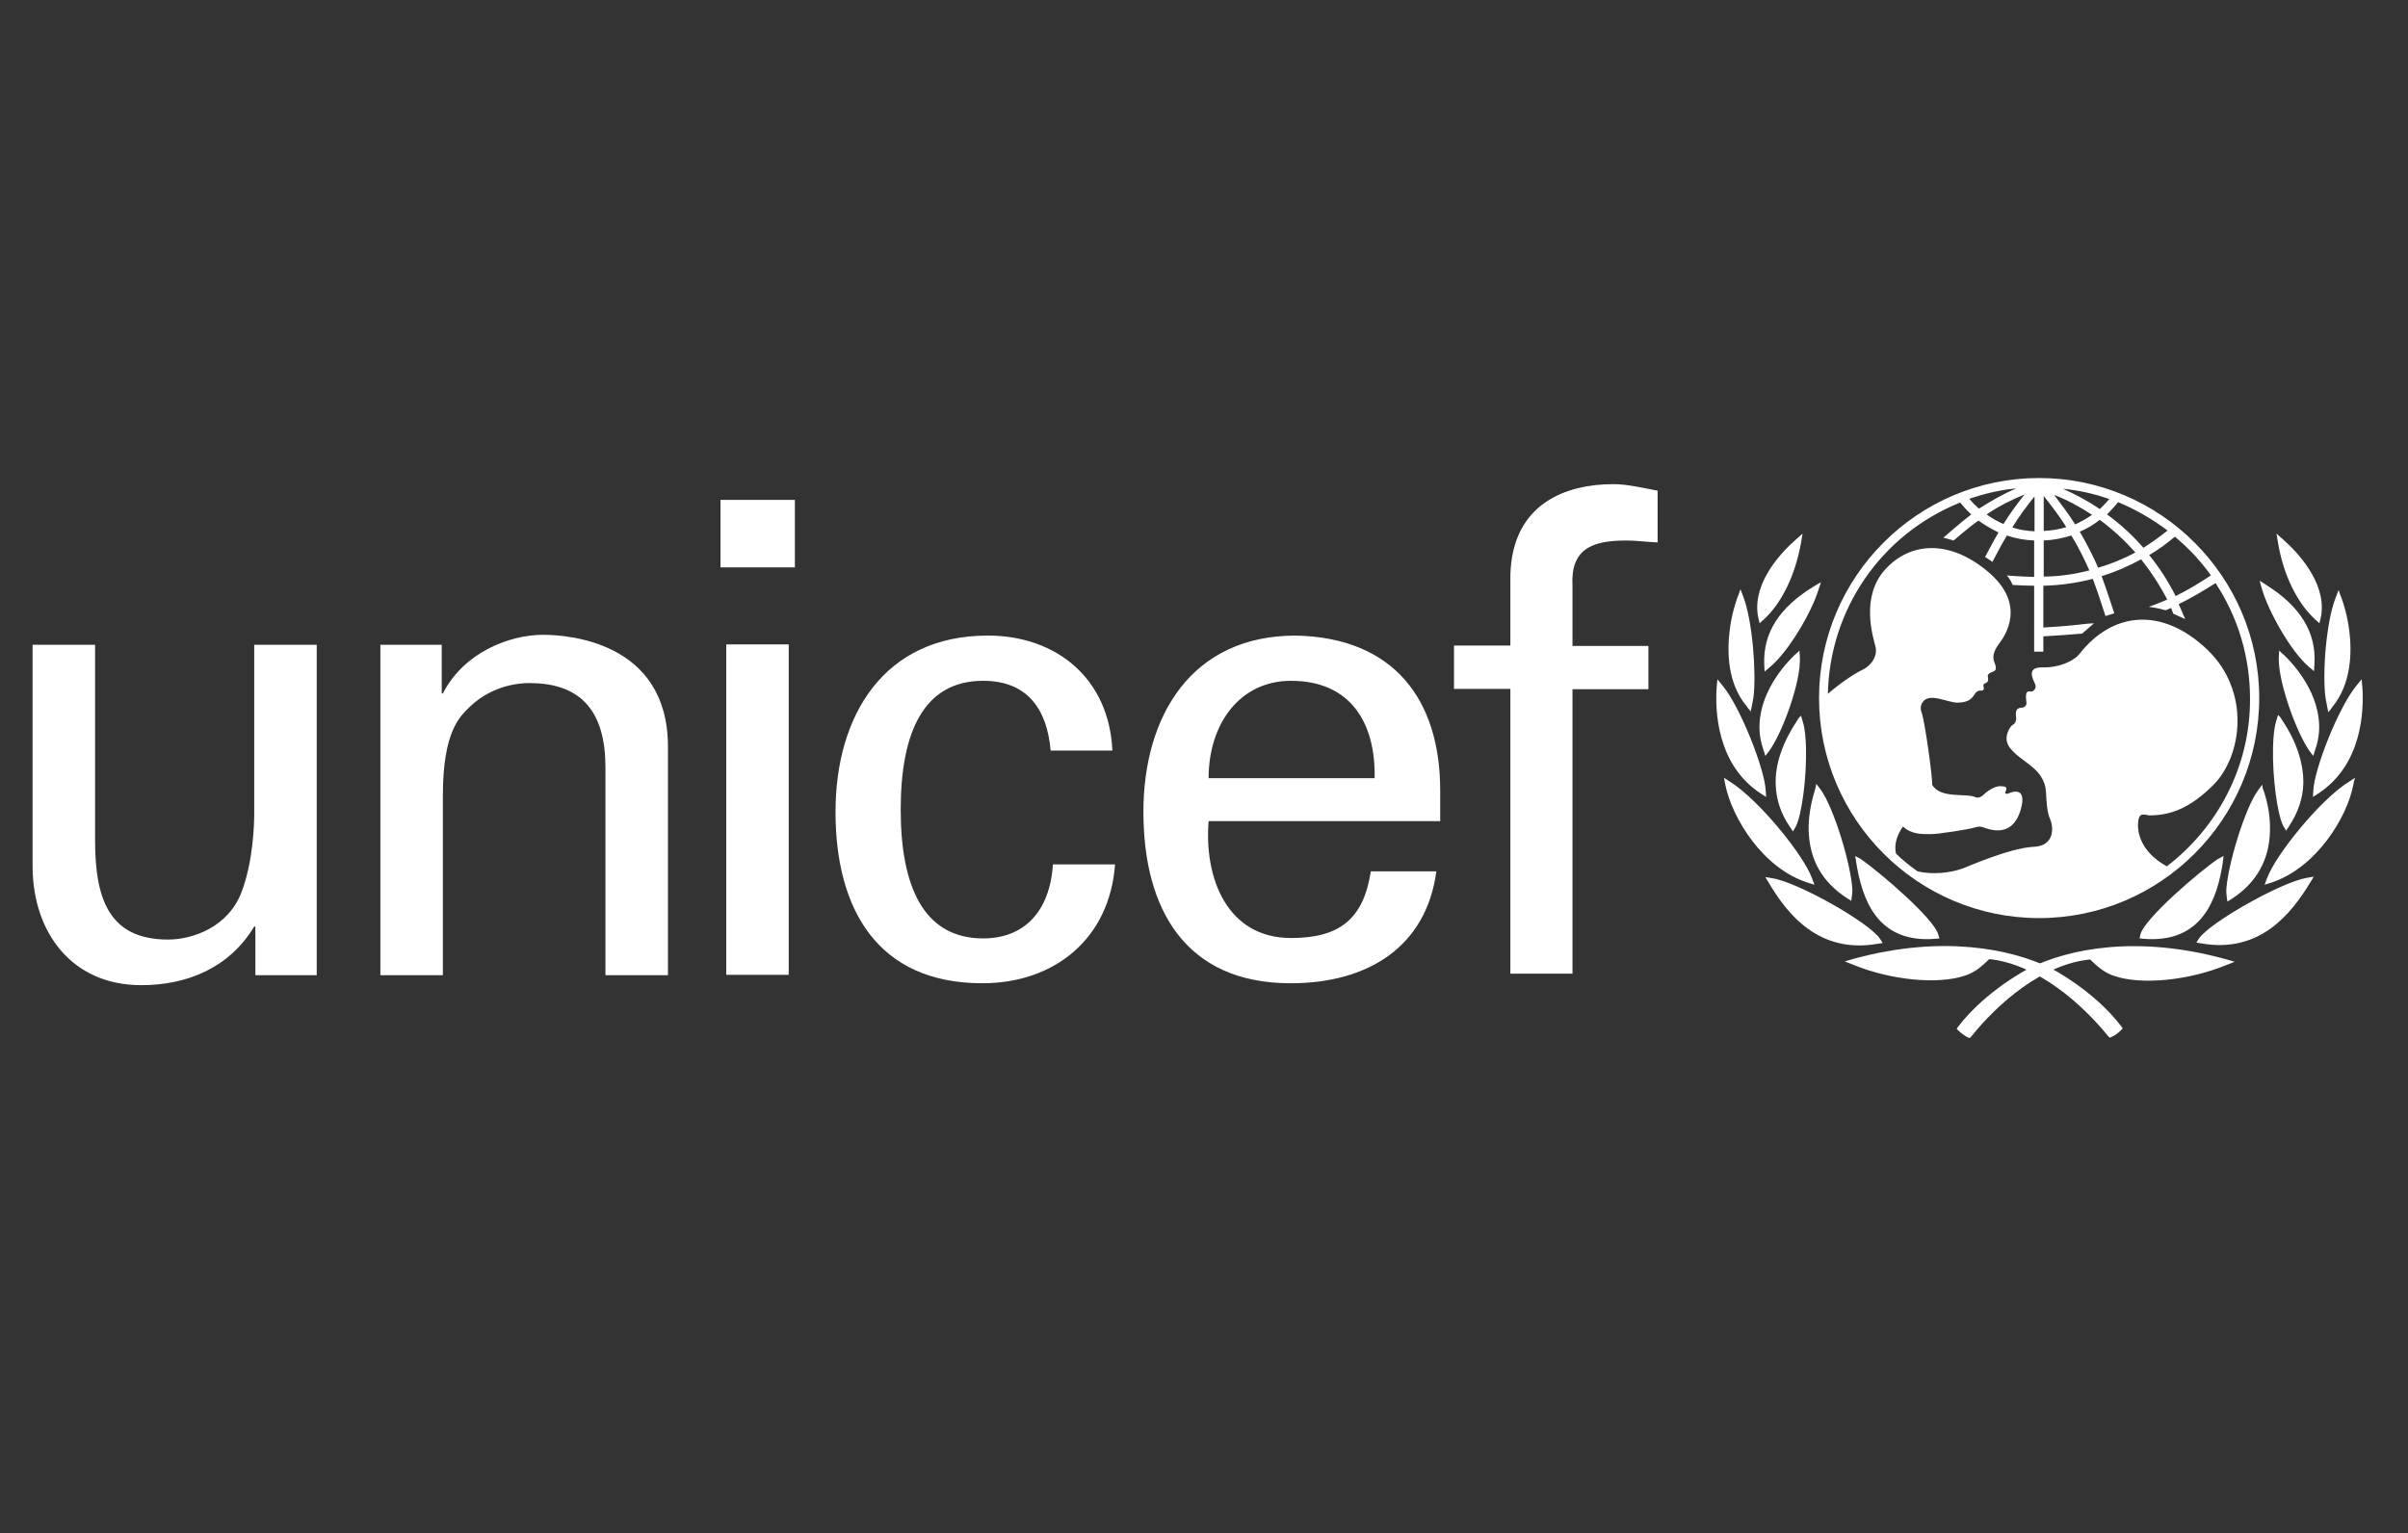 <?xml version="1.0" encoding="utf-8"?>
<!-- Generator: Adobe Illustrator 26.3.1, SVG Export Plug-In . SVG Version: 6.00 Build 0)  -->
<svg version="1.1" id="Layer_1" xmlns="http://www.w3.org/2000/svg" xmlns:xlink="http://www.w3.org/1999/xlink" x="0px" y="0px"
	 viewBox="0 0 628 400" style="enable-background:new 0 0 628 400;" xml:space="preserve">
<rect x="0" y="0" width="628" height="400" fill="#333333" stroke="none"/>
<style type="text/css">
	.st0{fill:#FFFFFF;}
</style>
<g>
	<path class="st0" d="M531.8,124.7c-31.7,0-57.4,25.8-57.4,57.4c0,31.7,25.8,57.4,57.4,57.4c31.7,0,57.4-25.8,57.4-57.4
		C589.2,150.5,563.4,124.7,531.8,124.7 M576.6,150.1c-3,2-6,3.8-9.2,5.4c-1.9-3.8-4.2-7.4-6.9-10.7c2.4-1.4,4.6-3,6.7-4.8
		C570.7,142.9,573.9,146.3,576.6,150.1 M552.4,131c4.6,1.9,8.9,4.4,12.9,7.4c-2,1.6-4.1,3.1-6.3,4.5c-2.8-3.2-6-6.2-9.5-8.7
		C550.5,133.2,551.5,132.1,552.4,131 M556.9,144.1c-3.1,1.7-6.3,3-9.7,4c-1.4-3.2-3-6.3-4.8-9.4c1.9-0.8,3.6-1.8,5.2-3.1
		C551,138.1,554.1,141,556.9,144.1 M550.1,130.2c-0.8,0.9-1.6,1.8-2.5,2.6c-3-2.1-6.3-3.8-9.6-5.3
		C542.1,127.9,546.2,128.8,550.1,130.2 M545.6,134.3c-1.4,1-2.9,1.8-4.4,2.5c-1.7-2.7-3.6-5.2-5.5-7.7
		C539.1,130.4,542.4,132.2,545.6,134.3 M533,129.4c2.1,2.6,4.1,5.3,5.9,8.1c-1.9,0.6-3.9,0.9-5.9,1V129.4L533,129.4z M533,141
		c2.5-0.1,4.9-0.6,7.2-1.3c1.8,2.9,3.3,6,4.7,9.1c-3.9,1-7.9,1.6-11.9,1.6L533,141L533,141z M530.6,129.5v9.1c-2-0.1-4-0.4-5.8-1
		C526.5,134.8,528.5,132.1,530.6,129.5 M522.5,136.7c-1.6-0.7-3-1.5-4.4-2.5c3.1-2.1,6.4-3.8,9.9-5.2
		C526,131.5,524.1,134.1,522.5,136.7 M525.8,127.4c-3.4,1.5-6.6,3.3-9.7,5.3c-0.9-0.8-1.8-1.7-2.5-2.6
		C517.5,128.8,521.6,127.8,525.8,127.4 M565.1,226c-7.6-4.2-7.8-10-7.4-12.1c0.4-2.2,1.9-1.2,2.9-1.2c5,0,10.3-1.5,16.8-8.1
		c7.3-7.5,9.6-24.1-1.6-35c-12.2-11.7-25.1-9.7-33.4,0.9c-1.7,2.2-5.9,3.7-9.5,3.6c-5.3-0.2-2,4-2,4.9c0,0.9-0.8,1.5-1.3,1.4
		c-1.8-0.5-1.1,2.2-1.1,3c0,0.8-0.7,1.2-1.1,1.2c-2.2,0-1.6,2-1.6,2.6c0.1,0.5-0.1,1.5-0.9,1.9c-0.7,0.4-1.6,2.2-1.6,3.5
		c0,2.4,2.2,4.1,6,6.9c3.7,2.8,4.2,5.4,4.3,7.3c0.1,1.9,0.2,5,1.1,7c1,2.4,0.9,6.9-4.3,7.1c-6.3,0.3-17.5,5.3-18.4,5.6
		c-3.5,1.3-8.2,1.7-11.9,0.8c-2-1.4-3.9-2.9-5.6-4.6c-0.7-2.5,0.5-5.3,1.8-7.1c2.1,2.1,5.2,2,7,2c1.8,0.1,10.4-1.3,11.6-1.7
		c1.2-0.4,1.8-0.3,2.5,0c3.3,1.2,7.8,1.6,9.6-4.7c1.8-6.3-2.5-4.5-3-4.3c-0.5,0.3-1.3,0.2-1-0.3c0.8-1.6-0.4-1.4-1.1-1.5
		c-1.8-0.2-4.1,1.7-4.8,2.4c-0.8,0.7-1.5,0.6-1.8,0.5c-2.3-1.2-9.3,0.5-11.4-3.3c0.2-1-1.8-16.3-2.8-19c-0.3-0.8-0.2-1.8,0.3-2.5
		c1.8-2.7,6.6,0.2,9.3,0.1c3.2-0.1,3.7-1.4,4.5-2.5c0.8-1,1.5-0.5,1.9-0.7c0.6-0.4,0-1.1,0.2-1.5c0.2-0.4,0.4-0.2,1-0.7
		c0.5-0.5-0.1-1.5,0.2-1.9c0.8-1.2,2.9-0.2,1.6-3.3c-0.7-1.7,0.3-3.5,1.2-4.7c1.5-2,7.5-10.3-3-19c-10-8.3-20.1-7.6-26.6-0.5
		c-6.5,7.1-3.3,17.4-2.6,20.1c0.7,2.7-1.3,5.2-3.5,6.2c-1.8,0.8-5.8,3.5-8.9,6.2c0.5-22.1,13.9-41.6,34.5-49.9
		c0.9,1.1,1.8,2.1,2.9,3.1c-2.3,1.7-7.3,6.1-7.3,6.1s0.7,0.1,1.3,0.3c0.4,0.1,1.4,0.4,1.4,0.4s4.4-3.8,6.5-5.2
		c1.6,1.2,3.4,2.2,5.2,3.1c-1,1.7-3.5,6.4-3.5,6.4s0.6,0.4,1.1,0.7c0.5,0.3,0.8,0.6,0.8,0.6s2.7-5.2,3.8-6.9
		c2.3,0.8,4.7,1.2,7.1,1.3v9.5c-1.3,0-4.8-0.2-6.2-0.3l-0.9-0.1l0.5,0.7c0.4,0.5,0.7,1.1,0.9,1.6l0.1,0.2l0.2,0
		c1,0.1,4.2,0.2,5.4,0.2V170h2.4V166c3.5-0.2,6.4-0.4,9.9-0.7l0.2,0l3.1-2.7l-1.7,0.1c-3.3,0.4-6.6,0.7-10,0.9l-1.5,0.1v-10.9
		c4.3-0.1,8.7-0.7,12.9-1.8c1.1,2.8,3.3,9.7,3.3,9.7l2.3-0.7c0,0-2.2-6.8-3.3-9.7c3.6-1.1,7-2.6,10.3-4.4c2.6,3.3,4.9,6.8,6.8,10.5
		c-1.7,0.8-4.8,1.9-4.8,1.9c2.5,0.3,4.4,0.9,4.4,0.9s0.9-0.4,1.4-0.6c0.2,0.5,0.6,1.5,0.6,1.5l3.1,1.4l-0.4-0.9c0,0-1-2.4-1.3-3
		c3.3-1.6,6.5-3.5,9.6-5.5c5.9,8.9,9,19.4,9,30.1C586.9,200,578.3,215.9,565.1,226 M469.2,140l-0.9,0.8c-3.4,3-11.1,10.8-9.9,19.5
		c0,0,0.1,0.6,0.1,0.6l0.4,1.7l1.1-1c4.7-4.3,8.2-11.6,9.7-20l0.4-2.4L469.2,140L469.2,140z M453.5,154.9l-0.4,1
		c-0.5,1.4-1.5,4.5-2,8.5c-0.7,5.7-0.6,13.8,4.4,19.8c0,0,0.5,0.7,0.5,0.7l0.6,0.7l0.7-3.7c0.8-6.5-0.3-20-2.6-26.1l-0.8-2.1
		L453.5,154.9L453.5,154.9z M447.8,178.2l-0.1,1.1c-0.4,5.8-0.1,20.1,11.5,27.7l1.4,0.9l-0.1-1.6c-0.2-5.4-6.5-21.7-11.3-27.5
		l-1.3-1.6L447.8,178.2L447.8,178.2z M449.8,203.9l0.2,1c1.7,8.2,9.5,21.6,21.6,25.4l1.6,0.5l-0.6-1.6c-2.2-6.2-13.9-20.5-21.3-25.2
		l-1.7-1.1L449.8,203.9L449.8,203.9z M474,152.4l-1,0.6c-9,5.5-13.2,12.1-12.9,20.3l0.1,1.9l1.3-1.1c4.9-4,10.9-14.3,12.7-20.1
		l0.7-2.1L474,152.4L474,152.4z M468.7,170.3l-0.7,0.6c-2.3,2.2-9.7,10.1-9.1,19.9c0.1,1.5,0.4,3.1,1,4.8l0.5,1.6l1-1.3
		c3.6-5,8.3-18.2,8-24.3l-0.1-1.9L468.7,170.3z M469.1,187.3l-0.5,0.8c-3.7,5.6-5.7,11.3-5.5,16.5c0.1,3.9,1.3,7.6,3.7,11.1l0.8,1.2
		l0.7-1.2c1.6-3,2.9-12.9,2.7-20.7c-0.1-2.8-0.3-5-0.8-6.6l-0.5-1.7L469.1,187.3L469.1,187.3z M473.5,205.4l-0.2,0.8
		c-1.1,3.6-1.7,7.1-1.6,10.5c0.2,7.6,3.6,13.5,10,17.6l1.1,0.7l0.2-1.5c0,0,0.1-1.2,0.1-1.2c-0.2-6.2-4.8-21.7-8.4-26.5l-1-1.3
		L473.5,205.4L473.5,205.4z M460.8,229.5l0.5,0.8c4.8,8.1,13,18.6,28.4,15.9l1.3-0.2l-0.7-1.1c-2.9-4.3-21.5-14.8-28.1-15.8
		l-1.8-0.3L460.8,229.5z M483.5,250.1l-2.4,0.7l2.3,0.9c9.7,4,22,5.2,29.1,2.8c2.7-0.9,4.3-2.4,6.3-4.3c12.5,1.3,24.2,11.7,31,20.1
		l0.4,0.4l0.5-0.2c0.8-0.3,1.9-1.2,2.4-1.7l0.5-0.5l-0.4-0.6c-7.1-9.3-18.2-15.1-18.7-15.3C524.4,247.6,506.7,243.8,483.5,250.1"/>
	<path class="st0" d="M484,224.2l0.1,0.8c1.5,9.2,5.2,21.2,20.7,19.9l1-0.1l-0.3-1c-1.1-4.2-15.3-16.3-20.2-19.7l-1.5-0.8L484,224.2
		z M593.7,139.2l0.4,2.4c1.4,8.4,5,15.7,9.7,20l1.1,1l0.4-1.7c0,0,0.1-0.6,0.1-0.6c1.2-8.6-6.5-16.5-9.9-19.5l-0.9-0.8L593.7,139.2z
		 M609.9,153.9l-0.8,2.1c-2.4,6.1-3.5,19.6-2.6,26.1l0.7,3.7l0.6-0.7l0.5-0.7c4.9-6,5.1-14.1,4.4-19.8c-0.5-4-1.5-7.1-2-8.5l-0.4-1
		L609.9,153.9L609.9,153.9z M615.9,177.2l-1.3,1.6c-4.8,5.8-11.1,22-11.3,27.5l-0.1,1.6l1.4-0.9c11.6-7.6,11.9-21.9,11.5-27.7
		l-0.1-1.1L615.9,177.2L615.9,177.2z M614.2,202.9l-1.7,1.1c-7.5,4.7-19.1,19.1-21.3,25.2l-0.6,1.6l1.6-0.5
		c12-3.9,19.9-17.2,21.5-25.4l0.2-1L614.2,202.9L614.2,202.9z M589.3,151.5l0.6,2.1c1.7,5.9,7.5,16.3,12.3,20.4l1.3,1.1l0.1-1.9
		c0.5-8.2-3.6-14.9-12.4-20.5l-0.9-0.6L589.3,151.5z M594.4,169.7l-0.1,1.9c-0.2,6.1,4.5,19.3,8,24.3l1,1.3l0.5-1.6
		c0.6-1.7,0.9-3.3,1-4.8c0.6-9.8-6.8-17.7-9.1-19.9l-0.7-0.6L594.4,169.7L594.4,169.7z M594.1,186.5l-0.5,1.7
		c-0.5,1.6-0.7,3.8-0.8,6.6c-0.2,7.8,1.1,17.7,2.7,20.7l0.7,1.2l0.8-1.2c2.3-3.5,3.6-7.2,3.7-11.1c0.1-5.3-1.8-11-5.5-16.5l-0.5-0.8
		L594.1,186.5z M590,204.7l-1,1.3c-3.6,4.8-8.2,20.3-8.4,26.5c0,0,0.1,1.1,0.1,1.2l0.2,1.5c0,0,1.1-0.7,1.1-0.7
		c6.4-4.1,9.8-10.1,10-17.6c0.1-3.4-0.4-6.9-1.6-10.5l-0.3-0.8L590,204.7L590,204.7z M603.4,228.7l-1.8,0.3
		c-6.6,1.1-25.2,11.6-28.1,15.8l-0.7,1.1l1.3,0.2c15.3,2.7,23.5-7.8,28.4-15.9l0.5-0.8L603.4,228.7L603.4,228.7z M529.4,252.5
		c-0.5,0.2-11.6,6-18.7,15.3l-0.4,0.6l0.5,0.5c0.5,0.5,1.7,1.4,2.4,1.7l0.5,0.2l0.4-0.4c6.8-8.5,18.5-18.9,31-20.1
		c2,1.9,3.6,3.4,6.3,4.3c7.1,2.4,19.3,1.2,29.1-2.8l2.3-0.9l-2.4-0.7C557.1,243.8,539.4,247.6,529.4,252.5 M579.9,223.3l-1.5,0.8
		c-5,3.4-19.2,15.6-20.2,19.7l-0.2,1l1,0.1c15.5,1.3,19.3-10.7,20.7-19.9l0.1-0.8L579.9,223.3z M187.9,130.4h19.4V148h-19.4V130.4z
		 M189.4,168.1h16.3v86.2h-16.3V168.1L189.4,168.1z M66.3,168.2h16.3v86.2h-16v-12.7h-0.3c-6.5,10.8-17.5,15.3-29.5,15.3
		c-18,0-28.3-13.7-28.3-31.1v-57.7h16.3v51c0,14.9,3.4,25.9,19,25.9c6.7,0,15.8-3.4,19.2-12.4c3.1-8.1,3.3-18.2,3.3-20.3L66.3,168.2
		L66.3,168.2z M115.2,180.9h0.3c5.5-10.8,17.5-15.3,26.1-15.3c6,0,32.6,1.5,32.6,29.2v59.6h-16.3v-54.2c0-14.2-6-22-19.7-22
		c0,0-8.9-0.5-15.8,6.3c-2.4,2.4-6.9,6.2-6.9,23v46.9H99.2v-86.2h16L115.2,180.9L115.2,180.9z M274,195.8
		c-0.9-10.7-6-18.2-17.6-18.2c-15.5,0-21.5,13.4-21.5,33.6c0,20.1,6,33.6,21.5,33.6c10.7,0,17.4-7,18.2-19.3h16.2
		c-1.4,19.3-15.7,31-34.6,31c-27.4,0-38.3-19.4-38.3-44.7c0-25.1,12.6-46,39.7-46c18.1,0,31.7,11.4,32.5,30L274,195.8L274,195.8z
		 M315.2,214.2c-1.2,15,4.9,30.5,21.5,30.5c12.6,0,18.9-4.9,20.8-17.4h17.1c-2.6,19.5-17.6,29.2-38,29.2
		c-27.5,0-38.4-19.4-38.4-44.7c0-25.1,12.6-46,39.7-46c25.6,0.5,37.7,16.7,37.7,40.4v8L315.2,214.2L315.2,214.2z M358.5,203
		c0.3-14.3-6.2-25.4-21.8-25.4c-13.5,0-21.5,11.4-21.5,25.4H358.5L358.5,203z M393.9,254v-74.3h-14.7v-11.3h14.7V150
		c0.5-18.8,14.7-23.7,26.8-23.7c3.9,0,7.7,1,11.6,1.7v13.5c-2.8-0.1-5.5-0.5-8.2-0.5c-9.2,0-14.5,2.4-14,11.8v15.7h19.8v11.3h-19.8
		V254L393.9,254L393.9,254z"/>
</g>
</svg>
